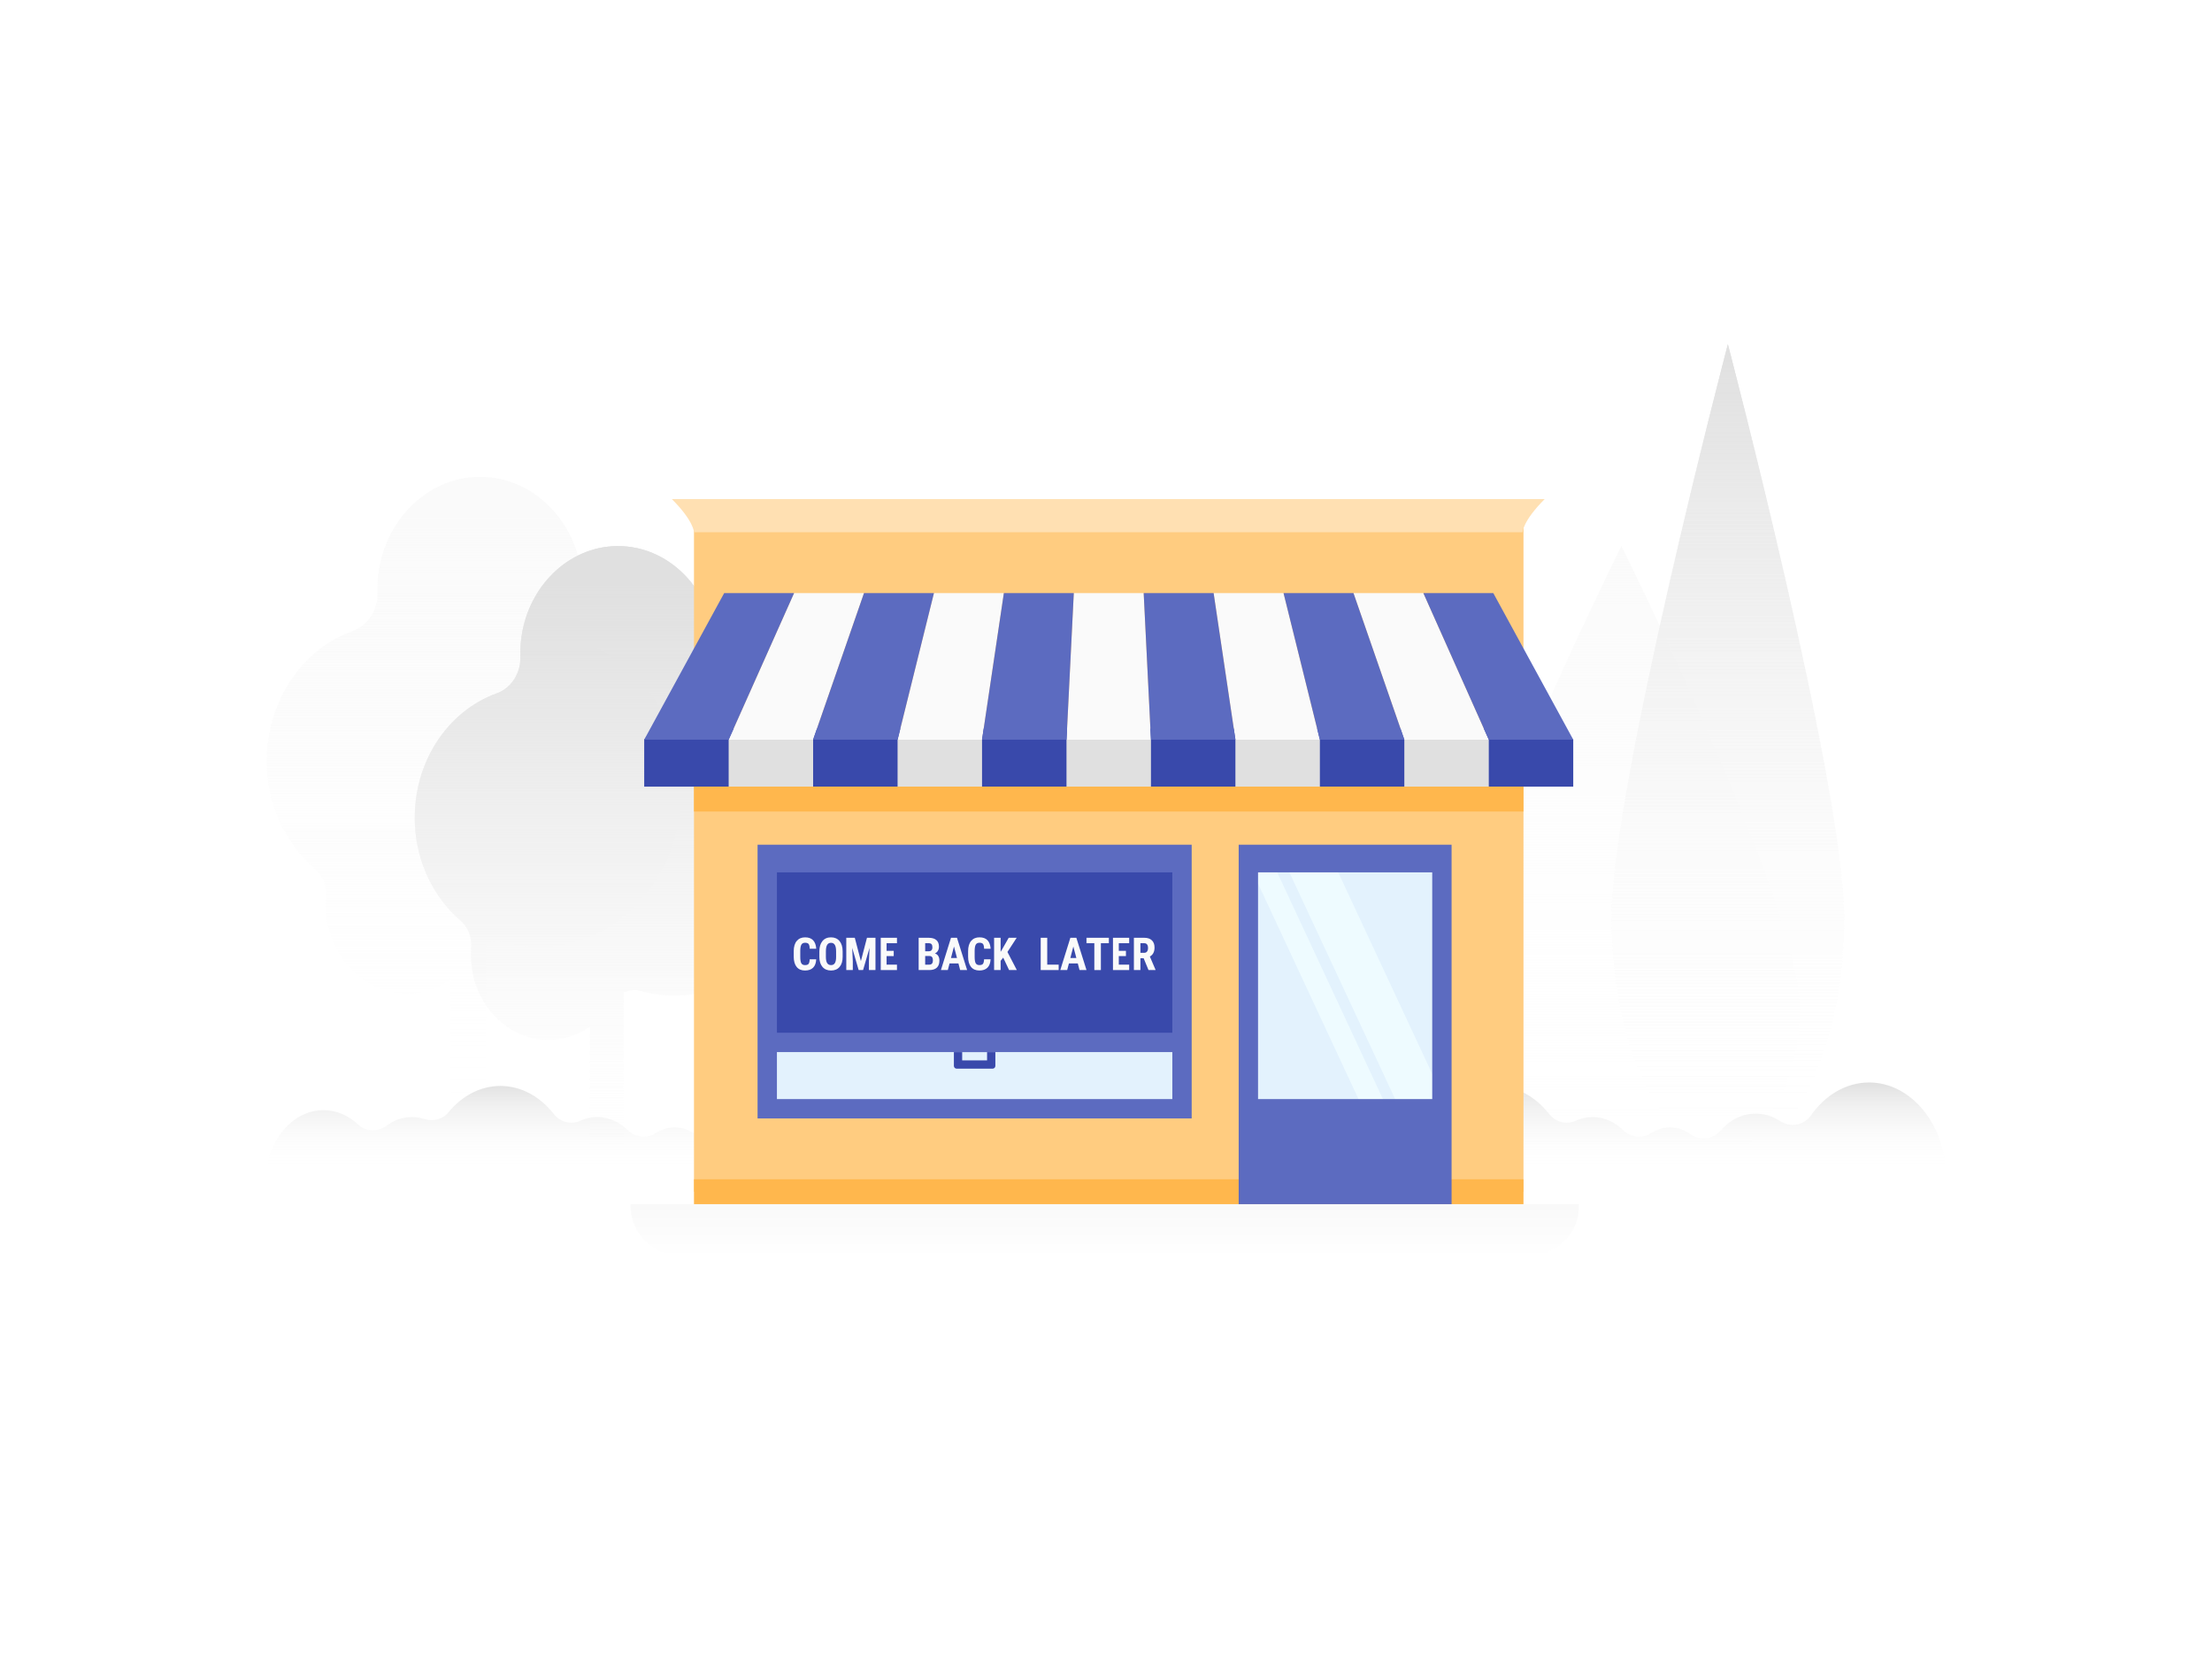 <?xml version="1.0" encoding="iso-8859-1"?>
<!-- Generator: Adobe Illustrator 22.1.0, SVG Export Plug-In . SVG Version: 6.00 Build 0)  -->
<svg version="1.1" id="Layer_14" xmlns="http://www.w3.org/2000/svg" xmlns:xlink="http://www.w3.org/1999/xlink" x="0px" y="0px"
	 viewBox="0 0 800 600" style="enable-background:new 0 0 800 600;" xml:space="preserve">
<rect style="fill:#FFFFFF;" width="800" height="600"/>
<g>
	<g>
		<g>
			
				<linearGradient id="SVGID_1_" gradientUnits="userSpaceOnUse" x1="171.486" y1="-2253.501" x2="171.486" y2="-2026.5" gradientTransform="matrix(1 0 0 1 0 2426)">
				<stop  offset="0" style="stop-color:#FAFAFA"/>
				<stop  offset="1" style="stop-color:#FFFFFF;stop-opacity:0"/>
			</linearGradient>
			<path style="fill:url(#SVGID_1_);" d="M127.625,228.198c5.403-1.933,9.124-7.51,8.939-13.737
				c-0.059-1.992,0.014-4.02,0.231-6.077c2.034-19.331,16.616-34.526,34.331-35.795c21.602-1.548,39.563,17.2,39.563,40.546
				c0,2.267-0.17,4.491-0.497,6.656c-0.96,6.362,2.009,12.569,7.297,15.395c18.162,9.704,30.35,30.75,28.872,54.735
				c-1.705,27.683-21.892,50.131-47.12,52.4c-5.847,0.526-11.503-0.032-16.832-1.498c-2.277-0.626-4.613-0.375-6.662,0.61V399.5
				h-12.783v-45.209c-5.058,3.532-11.158,5.428-17.69,4.973c-13.944-0.973-25.49-12.861-27.242-28.055
				c-0.269-2.337-0.304-4.63-0.13-6.858c0.305-3.895-1.164-7.664-3.973-10.072c-10.03-8.597-16.69-21.713-17.379-36.414
				C95.469,254.769,108.839,234.921,127.625,228.198z"/>
			
				<linearGradient id="SVGID_2_" gradientUnits="userSpaceOnUse" x1="3784.514" y1="-2239.723" x2="3784.514" y2="-2012.723" gradientTransform="matrix(-1 0 0 1 3956 2426)">
				<stop  offset="0" style="stop-color:#FAFAFA"/>
				<stop  offset="1" style="stop-color:#FFFFFF;stop-opacity:0"/>
			</linearGradient>
			<path style="fill:url(#SVGID_2_);" d="M127.625,228.198c5.403-1.933,9.124-7.51,8.939-13.737
				c-0.059-1.992,0.014-4.02,0.231-6.077c2.034-19.331,16.616-34.526,34.331-35.795c21.602-1.548,39.563,17.2,39.563,40.546
				c0,2.267-0.17,4.491-0.497,6.656c-0.96,6.362,2.009,12.569,7.297,15.395c18.162,9.704,30.35,30.75,28.872,54.735
				c-1.705,27.683-21.892,50.131-47.12,52.4c-5.847,0.526-11.503-0.032-16.832-1.498c-2.277-0.626-4.613-0.375-6.662,0.61V399.5
				h-12.783v-45.209c-5.058,3.532-11.158,5.428-17.69,4.973c-13.944-0.973-25.49-12.861-27.242-28.055
				c-0.269-2.337-0.304-4.63-0.13-6.858c0.305-3.895-1.164-7.664-3.973-10.072c-10.03-8.597-16.69-21.713-17.379-36.414
				C95.469,254.769,108.839,234.921,127.625,228.198z"/>
		</g>
		<g>
			
				<linearGradient id="SVGID_3_" gradientUnits="userSpaceOnUse" x1="586.408" y1="-2228.5" x2="586.408" y2="-1991.5" gradientTransform="matrix(1 0 0 1 0 2426)">
				<stop  offset="0" style="stop-color:#FAFAFA"/>
				<stop  offset="1" style="stop-color:#FFFFFF;stop-opacity:0"/>
			</linearGradient>
			<path style="fill:url(#SVGID_3_);" d="M650.986,365.337c0,38.198-28.913,69.163-64.578,69.163s-64.578-30.966-64.578-69.163
				S586.406,197.5,586.406,197.5S650.986,327.139,650.986,365.337z"/>
		</g>
		<g>
			
				<linearGradient id="SVGID_4_" gradientUnits="userSpaceOnUse" x1="624.908" y1="-2008.5" x2="624.908" y2="-2301.5" gradientTransform="matrix(1 0 0 1 0 2426)">
				<stop  offset="0" style="stop-color:#FFFFFF;stop-opacity:0"/>
				<stop  offset="0.349" style="stop-color:#FAFAFA;stop-opacity:0.349"/>
				<stop  offset="0.774" style="stop-color:#EBEBEB;stop-opacity:0.774"/>
				<stop  offset="1" style="stop-color:#E0E0E0"/>
			</linearGradient>
			<path style="fill:url(#SVGID_4_);" d="M666.986,331.994c0,47.224-18.839,85.506-42.078,85.506s-42.078-38.282-42.078-85.506
				S624.906,124.5,624.906,124.5S666.986,284.771,666.986,331.994z"/>
			
				<linearGradient id="SVGID_5_" gradientUnits="userSpaceOnUse" x1="624.908" y1="-2008.5" x2="624.908" y2="-2301.5" gradientTransform="matrix(1 0 0 1 0 2426)">
				<stop  offset="0" style="stop-color:#FFFFFF;stop-opacity:0"/>
				<stop  offset="0.349" style="stop-color:#FAFAFA;stop-opacity:0.349"/>
				<stop  offset="0.774" style="stop-color:#EBEBEB;stop-opacity:0.774"/>
				<stop  offset="1" style="stop-color:#E0E0E0"/>
			</linearGradient>
			<path style="fill:url(#SVGID_5_);" d="M666.986,331.994c0,47.224-18.839,85.506-42.078,85.506s-42.078-38.282-42.078-85.506
				S624.906,124.5,624.906,124.5S666.986,284.771,666.986,331.994z"/>
		</g>
		
			<linearGradient id="SVGID_6_" gradientUnits="userSpaceOnUse" x1="580.001" y1="-1999.499" x2="580.001" y2="-2034.5" gradientTransform="matrix(1 0 0 1 0 2426)">
			<stop  offset="0" style="stop-color:#FFFFFF;stop-opacity:0"/>
			<stop  offset="0.349" style="stop-color:#FAFAFA;stop-opacity:0.349"/>
			<stop  offset="0.774" style="stop-color:#EBEBEB;stop-opacity:0.774"/>
			<stop  offset="1" style="stop-color:#E0E0E0"/>
		</linearGradient>
		<path style="fill:url(#SVGID_6_);" d="M675.986,391.5c-8.399,0-15.937,4.624-21.065,11.947c-2.531,3.614-7.439,4.424-11.129,2.005
			c-2.633-1.726-5.629-2.702-8.806-2.702c-4.976,0-9.505,2.393-12.891,6.308c-2.696,3.118-7.344,3.527-10.702,1.137
			c-2.187-1.556-4.716-2.445-7.407-2.445c-2.52,0-4.898,0.778-6.985,2.155c-3.133,2.066-7.287,1.432-9.979-1.182
			c-3.048-2.961-6.879-4.722-11.036-4.722c-2.16,0-4.232,0.476-6.151,1.35c-3.353,1.527-7.291,0.436-9.564-2.464
			c-4.901-6.254-11.734-10.136-19.285-10.136c-7.325,0-13.971,3.653-18.837,9.582c-2.086,2.542-5.543,3.388-8.673,2.378
			c-3.021-0.975-6.35-0.99-9.764,0.234c-1.444,0.518-2.734,1.367-3.984,2.256c-3.11,2.211-7.36,2.164-10.149-0.456
			c-3.506-3.293-7.865-5.244-12.593-5.244c-11.26,0-20.45,11.075-20.97,25h247.97C703.986,407.175,691.445,391.5,675.986,391.5z"/>
		
			<linearGradient id="SVGID_7_" gradientUnits="userSpaceOnUse" x1="220" y1="-1999.499" x2="220" y2="-2034.5" gradientTransform="matrix(1 0 0 1 0 2426)">
			<stop  offset="0" style="stop-color:#FFFFFF;stop-opacity:0"/>
			<stop  offset="0.349" style="stop-color:#FAFAFA;stop-opacity:0.349"/>
			<stop  offset="0.774" style="stop-color:#EBEBEB;stop-opacity:0.774"/>
			<stop  offset="1" style="stop-color:#E0E0E0"/>
		</linearGradient>
		<path style="fill:url(#SVGID_7_);" d="M315.986,391.5c-8.399,0-15.937,4.624-21.065,11.947c-2.531,3.614-7.439,4.424-11.129,2.005
			c-2.633-1.726-5.629-2.702-8.806-2.702c-4.976,0-9.505,2.393-12.891,6.308c-2.696,3.118-7.344,3.527-10.702,1.137
			c-2.187-1.556-4.716-2.445-7.408-2.445c-2.52,0-4.898,0.778-6.985,2.155c-3.133,2.066-7.287,1.432-9.979-1.182
			c-3.048-2.961-6.879-4.722-11.036-4.722c-2.16,0-4.232,0.476-6.151,1.35c-3.353,1.527-7.291,0.436-9.564-2.464
			c-4.901-6.254-11.734-10.136-19.285-10.136c-7.325,0-13.971,3.653-18.837,9.582c-2.086,2.542-5.543,3.388-8.673,2.378
			c-3.021-0.975-6.35-0.99-9.764,0.234c-1.444,0.518-2.734,1.367-3.984,2.256c-3.11,2.211-7.36,2.164-10.149-0.456
			c-3.506-3.293-7.865-5.244-12.593-5.244c-11.26,0-20.45,11.075-20.97,25h247.97C343.986,407.175,331.446,391.5,315.986,391.5z"/>
		<g>
			
				<linearGradient id="SVGID_8_" gradientUnits="userSpaceOnUse" x1="221.479" y1="-2228.501" x2="221.479" y2="-2011.5" gradientTransform="matrix(1 0 0 1 0 2426)">
				<stop  offset="0" style="stop-color:#E0E0E0"/>
				<stop  offset="1" style="stop-color:#FFFFFF;stop-opacity:0"/>
			</linearGradient>
			<path style="fill:url(#SVGID_8_);" d="M179.666,250.744c5.151-1.848,8.698-7.18,8.522-13.132
				c-0.057-1.904,0.013-3.843,0.22-5.809c1.939-18.479,15.84-33.005,32.727-34.218c20.592-1.479,37.715,16.443,37.715,38.76
				c0,2.167-0.162,4.293-0.473,6.363c-0.915,6.082,1.915,12.016,6.956,14.716c17.313,9.277,28.932,29.395,27.523,52.324
				c-1.625,26.463-20.869,47.922-44.919,50.092c-5.574,0.503-10.966-0.031-16.045-1.432c-2.17-0.599-4.398-0.359-6.351,0.583V414.5
				h-12.186v-43.217c-4.821,3.377-10.637,5.189-16.863,4.754c-13.292-0.93-24.299-12.294-25.969-26.819
				c-0.257-2.235-0.29-4.426-0.124-6.555c0.29-3.723-1.109-7.327-3.787-9.628c-9.562-8.218-15.911-20.757-16.567-34.809
				C149.013,276.145,161.758,257.171,179.666,250.744z"/>
			
				<linearGradient id="SVGID_9_" gradientUnits="userSpaceOnUse" x1="3734.521" y1="-2215.33" x2="3734.521" y2="-1998.33" gradientTransform="matrix(-1 0 0 1 3956 2426)">
				<stop  offset="0" style="stop-color:#E0E0E0"/>
				<stop  offset="1" style="stop-color:#FFFFFF;stop-opacity:0"/>
			</linearGradient>
			<path style="fill:url(#SVGID_9_);" d="M179.666,250.744c5.151-1.848,8.698-7.18,8.522-13.132
				c-0.057-1.904,0.013-3.843,0.22-5.809c1.939-18.479,15.84-33.005,32.727-34.218c20.592-1.479,37.715,16.443,37.715,38.76
				c0,2.167-0.162,4.293-0.473,6.363c-0.915,6.082,1.915,12.016,6.956,14.716c17.313,9.277,28.932,29.395,27.523,52.324
				c-1.625,26.463-20.869,47.922-44.919,50.092c-5.574,0.503-10.966-0.031-16.045-1.432c-2.17-0.599-4.398-0.359-6.351,0.583V414.5
				h-12.186v-43.217c-4.821,3.377-10.637,5.189-16.863,4.754c-13.292-0.93-24.299-12.294-25.969-26.819
				c-0.257-2.235-0.29-4.426-0.124-6.555c0.29-3.723-1.109-7.327-3.787-9.628c-9.562-8.218-15.911-20.757-16.567-34.809
				C149.013,276.145,161.758,257.171,179.666,250.744z"/>
		</g>
	</g>
	<rect x="250.986" y="186.5" style="fill:#FFCC80;" width="300" height="244.5"/>
	
		<linearGradient id="SVGID_10_" gradientUnits="userSpaceOnUse" x1="399.486" y1="-1971.5" x2="399.486" y2="-1990.5" gradientTransform="matrix(1 0 0 1 0 2426)">
		<stop  offset="0" style="stop-color:#FFFFFF"/>
		<stop  offset="1" style="stop-color:#E0E0E0"/>
	</linearGradient>
	<path style="opacity:0.2;fill:url(#SVGID_10_);enable-background:new    ;" d="M570.986,435.5v1c0,10.493-9,18-20.027,18H248.013
		c-11.027,0-20.027-7.507-20.027-19H570.986z"/>
	<rect x="250.986" y="426.5" style="fill:#FFB74D;" width="300" height="9"/>
	<g>
		<polygon style="fill:#3949AB;" points="232.986,284.5 568.986,284.5 568.986,267.5 563.895,263.5 236.04,263.5 232.986,267.5 		
			"/>
		<rect x="263.531" y="267.5" style="fill:#E0E0E0;" width="30.545" height="17"/>
		<rect x="324.622" y="267.5" style="fill:#E0E0E0;" width="30.545" height="17"/>
		<rect x="385.713" y="267.5" style="fill:#E0E0E0;" width="30.545" height="17"/>
		<rect x="446.804" y="267.5" style="fill:#E0E0E0;" width="30.545" height="17"/>
		<rect x="507.895" y="267.5" style="fill:#E0E0E0;" width="30.545" height="17"/>
		<polygon style="fill:#FAFAFA;" points="416.26,267.5 416.26,267.51 385.72,267.51 385.72,267.5 385.92,263.51 385.92,263.5 
			388.35,214.5 413.63,214.5 416.06,263.5 416.06,263.51 		"/>
		<polygon style="fill:#FAFAFA;" points="477.35,267.5 477.35,267.51 446.81,267.51 446.81,267.5 446.21,263.51 446.21,263.5 
			438.92,214.5 464.21,214.5 476.36,263.5 476.36,263.51 		"/>
		<polygon style="fill:#FAFAFA;" points="538.44,267.5 538.44,267.51 507.9,267.51 507.9,267.5 507.89,267.5 506.51,263.51 
			506.51,263.5 489.5,214.5 514.78,214.5 536.65,263.5 536.65,263.51 		"/>
		<polygon style="fill:#FAFAFA;" points="363.06,214.5 355.77,263.5 355.77,263.51 355.17,267.5 355.17,267.51 324.63,267.51 
			324.63,267.5 325.62,263.51 325.62,263.5 337.77,214.5 		"/>
		<polygon style="fill:#FAFAFA;" points="312.48,214.5 295.47,263.5 295.47,263.51 294.08,267.5 294.08,267.51 263.53,267.51 
			263.53,267.5 265.32,263.51 265.32,263.5 287.19,214.5 		"/>
		<g>
			<polygon style="fill:#5C6BC0;" points="446.81,267.5 446.81,267.51 416.26,267.51 416.26,267.5 416.06,263.51 416.06,263.5 
				413.63,214.5 438.92,214.5 446.21,263.5 446.21,263.51 			"/>
			<polygon style="fill:#5C6BC0;" points="507.9,267.5 507.9,267.51 477.35,267.51 477.35,267.5 476.36,263.51 476.36,263.5 
				464.21,214.5 489.5,214.5 506.51,263.5 506.51,263.51 507.89,267.5 			"/>
			<polygon style="fill:#5C6BC0;" points="538.44,267.51 538.44,267.5 536.65,263.51 536.65,263.5 514.78,214.5 540.07,214.5 
				568.98,267.49 568.99,267.51 			"/>
			<polygon style="fill:#5C6BC0;" points="388.35,214.5 385.92,263.5 385.92,263.51 385.72,267.5 385.72,267.51 355.17,267.51 
				355.17,267.5 355.77,263.51 355.77,263.5 363.06,214.5 			"/>
			<polygon style="fill:#5C6BC0;" points="337.77,214.5 325.62,263.5 325.62,263.51 324.63,267.5 324.63,267.51 294.08,267.51 
				294.08,267.5 295.47,263.51 295.47,263.5 312.48,214.5 			"/>
			<polygon style="fill:#5C6BC0;" points="287.19,214.5 265.32,263.5 265.32,263.51 263.53,267.5 263.53,267.51 232.99,267.51 
				233.01,267.47 261.91,214.5 			"/>
		</g>
	</g>
	<rect x="250.986" y="284.5" style="fill:#FFB74D;" width="300" height="9"/>
	<rect x="451.486" y="310.5" style="fill:#E3F2FD;" width="70" height="91"/>
	<g>
		<g>
			<polygon style="fill:#EEFBFF;" points="502.02,401.5 493.19,401.5 452,313.15 457.68,310.5 459.59,310.5 			"/>
		</g>
		<g>
			<polygon style="fill:#EEFBFF;" points="521.6,396.16 521.49,396.21 510.15,401.5 506.44,401.5 464,310.5 481.65,310.5 
				521.49,395.92 			"/>
		</g>
	</g>
	<path style="fill:#5C6BC0;" d="M447.986,305.5v130h77v-130H447.986z M517.986,397.5h-63v-82h63V397.5z"/>
	<rect x="276.986" y="377.5" style="fill:#E3F2FD;" width="151" height="24"/>
	<rect x="276.986" y="310.5" style="fill:#3949AB;" width="151" height="67"/>
	<g>
		<g>
			<path style="fill:#FAFAFA;" d="M304.754,346.054c0,1.566-0.369,2.782-1.111,3.648c-0.741,0.866-1.768,1.298-3.083,1.298
				c-1.31,0-2.339-0.429-3.087-1.287c-0.748-0.859-1.127-2.06-1.139-3.605v-1.996c0-1.603,0.372-2.856,1.114-3.757
				s1.775-1.35,3.095-1.35c1.298,0,2.322,0.442,3.071,1.328c0.748,0.884,1.127,2.127,1.139,3.724L304.754,346.054L304.754,346.054z
				 M302.388,344.097c0-1.052-0.149-1.836-0.449-2.349c-0.3-0.514-0.765-0.769-1.395-0.769c-0.625,0-1.087,0.247-1.388,0.741
				c-0.299,0.495-0.454,1.247-0.464,2.258v2.077c0,1.02,0.152,1.774,0.457,2.257c0.305,0.484,0.775,0.726,1.411,0.726
				c0.615,0,1.072-0.236,1.371-0.71c0.299-0.472,0.452-1.206,0.457-2.201L302.388,344.097L302.388,344.097z"/>
			<path style="fill:#FAFAFA;" d="M295.194,346.951c-0.059,1.331-0.433,2.339-1.123,3.023S292.409,351,291.153,351
				c-1.32,0-2.332-0.434-3.034-1.302c-0.703-0.869-1.055-2.108-1.055-3.717v-1.965c0-1.603,0.364-2.84,1.091-3.709
				c0.727-0.868,1.737-1.302,3.031-1.302c1.271,0,2.238,0.355,2.898,1.066s1.036,1.732,1.126,3.063h-2.366
				c-0.021-0.823-0.148-1.391-0.381-1.704c-0.232-0.312-0.659-0.468-1.279-0.468c-0.631,0-1.077,0.221-1.34,0.66
				c-0.262,0.442-0.401,1.167-0.416,2.177v2.205c0,1.16,0.129,1.957,0.389,2.389s0.705,0.65,1.335,0.65
				c0.62,0,1.047-0.151,1.283-0.453c0.236-0.303,0.368-0.849,0.401-1.64h2.358L295.194,346.951L295.194,346.951z"/>
			<path style="fill:#FAFAFA;" d="M309.146,339.16l2.205,8.443l2.197-8.443h3.079v11.674h-2.366v-3.159l0.217-4.867l-2.333,8.025
				h-1.603l-2.333-8.027l0.217,4.867v3.16h-2.358V339.16H309.146z"/>
			<polygon style="fill:#FAFAFA;" points="323.226,345.783 320.644,345.783 320.644,348.878 324.399,348.878 324.399,350.835 
				318.534,350.835 318.534,339.16 324.399,339.16 324.399,341.125 320.644,341.125 320.644,343.884 323.226,343.884 			"/>
		</g>
		<g>
			<path style="fill:#FAFAFA;" d="M332.245,350.834V339.16h3.608c1.219,0,2.145,0.271,2.778,0.814
				c0.635,0.542,0.951,1.337,0.951,2.385c0,0.594-0.13,1.104-0.393,1.532s-0.619,0.74-1.074,0.938c0.523,0.15,0.927,0.45,1.21,0.903
				c0.284,0.452,0.425,1.008,0.425,1.671c0,1.133-0.312,1.988-0.934,2.566c-0.623,0.577-1.526,0.866-2.707,0.866h-3.864
				L332.245,350.834L332.245,350.834z M334.602,344.043h1.227c0.925,0,1.388-0.479,1.388-1.436c0-0.529-0.107-0.908-0.32-1.139
				c-0.213-0.231-0.562-0.345-1.043-0.345h-1.25v2.92H334.602z M334.602,345.759v3.119h1.507c0.422,0,0.744-0.13,0.962-0.393
				c0.218-0.263,0.328-0.633,0.328-1.114c0-1.049-0.38-1.586-1.139-1.612L334.602,345.759L334.602,345.759z"/>
			<path style="fill:#FAFAFA;" d="M346.632,348.445h-3.215l-0.626,2.389h-2.494l3.648-11.674h2.157l3.673,11.674h-2.517
				L346.632,348.445z M343.93,346.481h2.181l-1.091-4.162L343.93,346.481z"/>
			<path style="fill:#FAFAFA;" d="M358.258,346.946c-0.059,1.331-0.433,2.339-1.123,3.023s-1.662,1.026-2.918,1.026
				c-1.321,0-2.332-0.434-3.034-1.302c-0.704-0.869-1.054-2.108-1.054-3.717v-1.965c0-1.603,0.364-2.84,1.091-3.709
				c0.727-0.868,1.737-1.302,3.031-1.302c1.273,0,2.238,0.355,2.9,1.066c0.66,0.711,1.036,1.732,1.126,3.063h-2.366
				c-0.021-0.823-0.149-1.391-0.38-1.704c-0.233-0.312-0.66-0.468-1.28-0.468c-0.631,0-1.078,0.221-1.34,0.66
				c-0.262,0.442-0.401,1.167-0.416,2.177v2.205c0,1.16,0.129,1.957,0.389,2.389c0.259,0.433,0.704,0.65,1.335,0.65
				c0.619,0,1.049-0.151,1.283-0.453c0.235-0.303,0.368-0.849,0.401-1.64h2.355L358.258,346.946L358.258,346.946z"/>
			<path style="fill:#FAFAFA;" d="M362.82,346.328l-0.93,1.171v3.336h-2.358V339.16h2.358v5.092l0.746-1.259l2.173-3.833h2.887
				l-3.344,5.132l3.399,6.543h-2.799L362.82,346.328z"/>
		</g>
		<g>
			<path style="fill:#FAFAFA;" d="M413.618,346.569h-1.171v4.266h-2.358V339.16h3.76c1.181,0,2.094,0.307,2.738,0.916
				c0.645,0.615,0.967,1.485,0.967,2.612c0,1.548-0.564,2.634-1.691,3.255l2.044,4.779v0.113h-2.534L413.618,346.569z
				 M412.446,344.604h1.34c0.469,0,0.822-0.156,1.058-0.467c0.235-0.312,0.353-0.733,0.353-1.255c0-1.171-0.457-1.755-1.371-1.755
				h-1.379v3.477L412.446,344.604L412.446,344.604z"/>
			<polygon style="fill:#FAFAFA;" points="407.211,345.783 404.629,345.783 404.629,348.878 408.384,348.878 408.384,350.835 
				402.519,350.835 402.519,339.16 408.384,339.16 408.384,341.125 404.629,341.125 404.629,343.884 407.211,343.884 			"/>
			<path style="fill:#FAFAFA;" d="M389.802,348.445h-3.215l-0.626,2.389h-2.494l3.648-11.674h2.157l3.673,11.674h-2.517
				L389.802,348.445z M387.099,346.481h2.181l-1.091-4.162L387.099,346.481z"/>
			<path style="fill:#FAFAFA;" d="M378.745,348.878h4.137v1.956h-6.495V339.16h2.358V348.878z"/>
			<path style="fill:#FAFAFA;" d="M401.035,341.125h-2.887v9.71h-2.366v-9.71h-2.839v-1.965h8.09v1.965H401.035z"/>
		</g>
	</g>
	<path style="fill:#3949AB;" d="M358.986,386.5h-13c-0.552,0-1-0.448-1-1v-5h15v5C359.986,386.052,359.538,386.5,358.986,386.5z"/>
	<rect x="347.986" y="380.5" style="fill:#E3F2FD;" width="9" height="3"/>
	<path style="fill:#FFE0B2;" d="M406.659,180.5h-2H242.986c8,8,8,12,8,12h153.673h2h144c0,0,0-4,8-12H406.659z"/>
	<path style="fill:#5C6BC0;" d="M273.986,305.5v99h157v-99H273.986z M423.986,397.5h-143v-17h143V397.5z M423.986,373.5h-143v-58
		h143V373.5z"/>
</g>
</svg>
